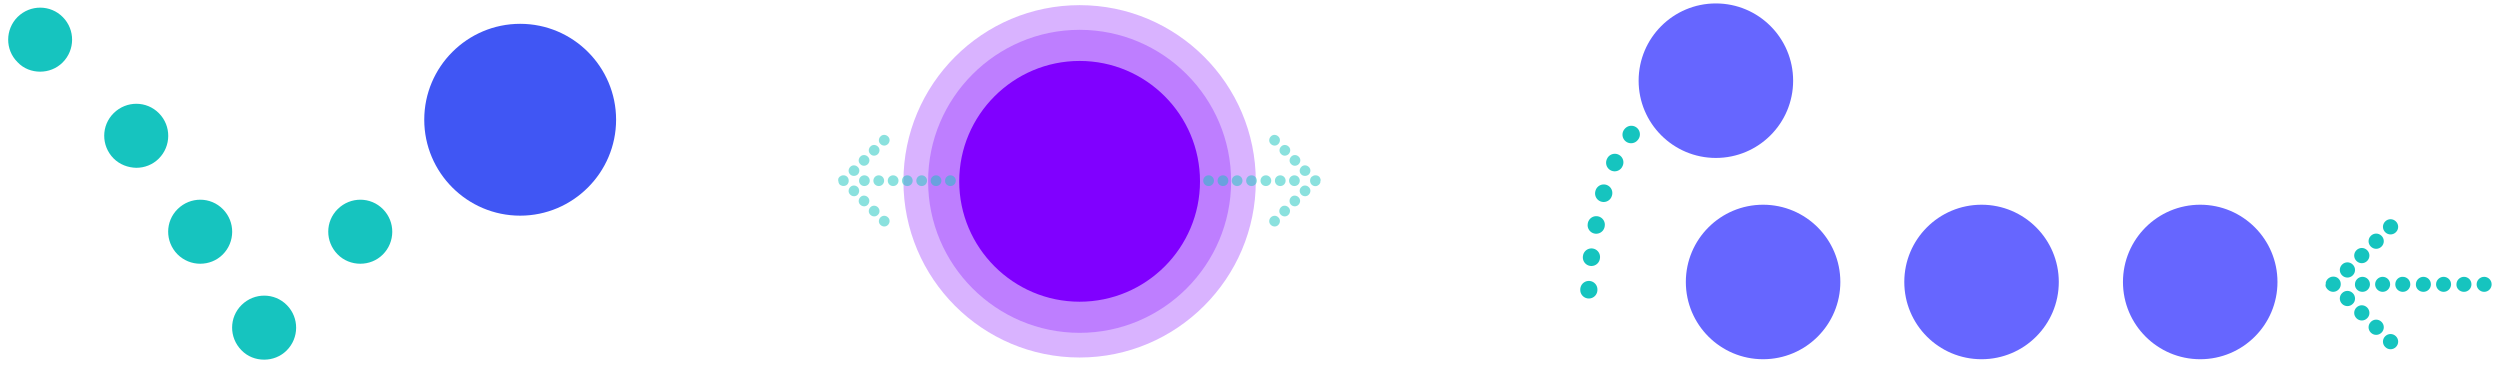 <?xml version="1.0" encoding="utf-8"?>
<!-- Generator: Adobe Illustrator 19.2.1, SVG Export Plug-In . SVG Version: 6.00 Build 0)  -->
<svg version="1.1" id="Layer_1" xmlns="http://www.w3.org/2000/svg" xmlns:xlink="http://www.w3.org/1999/xlink" x="0px" y="0px"
	 viewBox="0 0 1165 170" style="enable-background:new 0 0 1165 170;" xml:space="preserve">
<style type="text/css">
	.st0{opacity:0.3;fill:#8000FF;}
	.st1{fill:#4056F4;}
	.st2{fill:#16C4BF;}
	.st3{fill:#8000FF;}
	.st4{fill:#6666FF;}
	.st5{opacity:0.5;fill:#16C4BF;}
	.st6{fill:none;stroke:#16C4BF;stroke-width:8;stroke-linecap:round;stroke-miterlimit:10;stroke-dasharray:0.2,15;}
</style>
<path class="st0" d="M503.1,166.6c-45.3,0-82.1-36.8-82.1-82.1c0-45.3,36.8-82.1,82.1-82.1c45.3,0,82.1,36.8,82.1,82.1
	C585.2,129.8,548.3,166.6,503.1,166.6L503.1,166.6z"/>
<path class="st0" d="M503.1,155.1c-38.9,0-70.6-31.7-70.6-70.6c0-38.9,31.7-70.6,70.6-70.6c38.9,0,70.6,31.7,70.6,70.6
	C573.7,123.4,542,155.1,503.1,155.1L503.1,155.1z"/>
<path class="st1" d="M242.4,100.5c-24.7,0-44.7-20.1-44.7-44.7c0-24.7,20.1-44.7,44.7-44.7c24.7,0,44.7,20.1,44.7,44.7
	C287.1,80.4,267,100.5,242.4,100.5L242.4,100.5z"/>
<path class="st2" d="M157.3,118.5c-5.8-5.9-5.8-15.3,0.1-21.1c5.9-5.8,15.3-5.8,21.1,0.1c5.8,5.9,5.7,15.3-0.1,21.1
	c-2.9,2.9-6.7,4.3-10.5,4.3C164,122.9,160.1,121.4,157.3,118.5L157.3,118.5z"/>
<path class="st2" d="M112.5,163.2c-5.8-5.9-5.8-15.3,0.1-21.1c5.9-5.8,15.3-5.8,21.1,0.1c5.8,5.9,5.7,15.3-0.1,21.1
	c-2.9,2.9-6.7,4.3-10.5,4.3C119.2,167.6,115.4,166.2,112.5,163.2L112.5,163.2z"/>
<path class="st2" d="M52.9,73.8c-5.8-5.9-5.8-15.3,0.1-21.1c5.9-5.8,15.3-5.8,21.1,0.1c5.8,5.9,5.7,15.3-0.1,21.1
	c-2.9,2.9-6.7,4.3-10.5,4.3C59.6,78.1,55.8,76.7,52.9,73.8L52.9,73.8z"/>
<path class="st2" d="M82.7,118.5c-5.8-5.9-5.8-15.3,0.1-21.1c5.9-5.8,15.3-5.8,21.1,0.1c5.8,5.9,5.7,15.3-0.1,21.1
	c-2.9,2.9-6.7,4.3-10.5,4.3C89.4,122.9,85.6,121.4,82.7,118.5L82.7,118.5z"/>
<path class="st2" d="M8.2,29C2.3,23.2,2.4,13.7,8.2,7.9C14.1,2.1,23.5,2.1,29.3,8c5.8,5.9,5.7,15.3-0.1,21.1
	c-2.9,2.9-6.7,4.3-10.5,4.3C14.9,33.4,11,32,8.2,29L8.2,29z"/>
<path class="st3" d="M503.1,140.6c-30.9,0-56.1-25.2-56.1-56.1c0-30.9,25.2-56.1,56.1-56.1c31,0,56.1,25.2,56.1,56.1
	C559.2,115.5,534,140.6,503.1,140.6L503.1,140.6z"/>
<circle class="st4" cx="799.6" cy="37.6" r="36"/>
<circle class="st4" cx="821.6" cy="131.4" r="36"/>
<circle class="st4" cx="923.4" cy="131.4" r="36"/>
<circle class="st4" cx="1025.3" cy="131.4" r="36"/>
<path class="st2" d="M1148.2,136c2,0,3.5-1.6,3.5-3.5c0-2-1.6-3.5-3.5-3.5s-3.5,1.6-3.5,3.5C1144.6,134.4,1146.2,136,1148.2,136z
	 M1138.7,136c2,0,3.5-1.6,3.5-3.5c0-2-1.6-3.5-3.5-3.5s-3.5,1.6-3.5,3.5C1135.2,134.4,1136.8,136,1138.7,136z M1110.3,136
	c2,0,3.5-1.6,3.5-3.5c0-2-1.6-3.5-3.5-3.5s-3.5,1.6-3.5,3.5C1106.8,134.4,1108.4,136,1110.3,136z M1100.9,136c2,0,3.5-1.6,3.5-3.5
	c0-2-1.6-3.5-3.5-3.5s-3.5,1.6-3.5,3.5C1097.3,134.4,1098.9,136,1100.9,136z M1157.6,136c2,0,3.5-1.6,3.5-3.5c0-2-1.6-3.5-3.5-3.5
	s-3.5,1.6-3.5,3.5C1154.1,134.4,1155.7,136,1157.6,136z M1129.3,136c2,0,3.5-1.6,3.5-3.5c0-2-1.6-3.5-3.5-3.5s-3.5,1.6-3.5,3.5
	C1125.7,134.4,1127.3,136,1129.3,136z M1116.2,132.5c0,2,1.6,3.5,3.5,3.5c2,0,3.5-1.6,3.5-3.5c0-2-1.6-3.5-3.5-3.5
	C1117.8,128.9,1116.2,130.5,1116.2,132.5z M1096.4,128.3c1.4-1.4,1.4-3.6,0-5c-1.4-1.4-3.6-1.4-5,0c-1.4,1.4-1.4,3.6,0,5
	C1092.8,129.7,1095,129.7,1096.4,128.3z M1103.1,121.6c1.4-1.4,1.4-3.6,0-5c-1.4-1.4-3.6-1.4-5,0c-1.4,1.4-1.4,3.6,0,5
	C1099.5,123,1101.7,123,1103.1,121.6z M1109.8,114.9c1.4-1.4,1.4-3.6,0-5c-1.4-1.4-3.6-1.4-5,0c-1.4,1.4-1.4,3.6,0,5
	C1106.2,116.3,1108.4,116.3,1109.8,114.9z M1116.5,108.2c1.4-1.4,1.4-3.6,0-5c-1.4-1.4-3.6-1.4-5,0c-1.4,1.4-1.4,3.6,0,5
	C1112.9,109.6,1115.1,109.6,1116.5,108.2z M1083.7,132.7c0,0.1,0,0.3,0,0.4c0,0,0,0.1,0,0.1c0.1,0.4,0.2,0.8,0.5,1.1
	c0.1,0.2,0.3,0.4,0.5,0.6c0.2,0.2,0.4,0.3,0.6,0.5c1.4,0.9,3.2,0.8,4.5-0.5c0.7-0.7,1-1.6,1-2.5c0-0.9-0.3-1.8-1-2.5
	c-0.7-0.7-1.5-1-2.4-1c0,0-0.1,0-0.1,0c0,0-0.1,0-0.1,0c-0.9,0-1.7,0.4-2.4,1c-0.2,0.2-0.3,0.4-0.5,0.6c-0.2,0.4-0.4,0.7-0.5,1.1
	c0,0,0,0.1,0,0.1c0,0.1,0,0.3,0,0.4c0,0.1,0,0.2,0,0.3C1083.7,132.5,1083.7,132.6,1083.7,132.7z M1096.4,136.6c-1.4-1.4-3.6-1.4-5,0
	c-1.4,1.4-1.4,3.6,0,5c1.4,1.4,3.6,1.4,5,0C1097.8,140.3,1097.8,138,1096.4,136.6z M1103.1,143.3c-1.4-1.4-3.6-1.4-5,0
	c-1.4,1.4-1.4,3.6,0,5c1.4,1.4,3.6,1.4,5,0C1104.5,147,1104.5,144.7,1103.1,143.3z M1109.8,150c-1.4-1.4-3.6-1.4-5,0
	c-1.4,1.4-1.4,3.6,0,5c1.4,1.4,3.6,1.4,5,0C1111.2,153.6,1111.2,151.4,1109.8,150z M1111.5,156.7c-1.4,1.4-1.4,3.6,0,5
	c1.4,1.4,3.6,1.4,5,0c1.4-1.4,1.4-3.6,0-5C1115.1,155.3,1112.9,155.3,1111.5,156.7z"/>
<path class="st5" d="M436.2,86.7c1.4,0,2.5-1.1,2.5-2.5c0-1.4-1.1-2.5-2.5-2.5c-1.4,0-2.5,1.1-2.5,2.5
	C433.7,85.6,434.8,86.7,436.2,86.7z M429.5,86.7c1.4,0,2.5-1.1,2.5-2.5c0-1.4-1.1-2.5-2.5-2.5s-2.5,1.1-2.5,2.5
	C427,85.6,428.1,86.7,429.5,86.7z M409.5,86.7c1.4,0,2.5-1.1,2.5-2.5c0-1.4-1.1-2.5-2.5-2.5c-1.4,0-2.5,1.1-2.5,2.5
	C407,85.6,408.1,86.7,409.5,86.7z M402.8,86.7c1.4,0,2.5-1.1,2.5-2.5c0-1.4-1.1-2.5-2.5-2.5s-2.5,1.1-2.5,2.5
	C400.3,85.6,401.4,86.7,402.8,86.7z M442.9,86.7c1.4,0,2.5-1.1,2.5-2.5c0-1.4-1.1-2.5-2.5-2.5s-2.5,1.1-2.5,2.5
	C440.3,85.6,441.5,86.7,442.9,86.7z M422.8,86.7c1.4,0,2.5-1.1,2.5-2.5c0-1.4-1.1-2.5-2.5-2.5c-1.4,0-2.5,1.1-2.5,2.5
	C420.3,85.6,421.4,86.7,422.8,86.7z M413.7,84.2c0,1.4,1.1,2.5,2.5,2.5s2.5-1.1,2.5-2.5c0-1.4-1.1-2.5-2.5-2.5
	S413.7,82.8,413.7,84.2z M399.7,81.3c1-1,1-2.6,0-3.5c-1-1-2.6-1-3.5,0c-1,1-1,2.6,0,3.5C397.1,82.2,398.7,82.2,399.7,81.3z
	 M404.4,76.5c1-1,1-2.6,0-3.5c-1-1-2.6-1-3.5,0c-1,1-1,2.6,0,3.5C401.8,77.5,403.4,77.5,404.4,76.5z M409.1,71.8c1-1,1-2.6,0-3.5
	c-1-1-2.6-1-3.5,0c-1,1-1,2.6,0,3.5C406.5,72.8,408.1,72.8,409.1,71.8z M413.8,67.1c1-1,1-2.6,0-3.5c-1-1-2.6-1-3.5,0
	c-1,1-1,2.6,0,3.5C411.3,68.1,412.8,68.1,413.8,67.1z M390.7,84.4c0,0.1,0,0.2,0,0.3c0,0,0,0.1,0,0.1c0.1,0.3,0.2,0.6,0.3,0.8
	c0.1,0.1,0.2,0.3,0.3,0.4c0.1,0.1,0.3,0.2,0.4,0.3c1,0.6,2.3,0.5,3.1-0.3c0.5-0.5,0.7-1.1,0.7-1.8c0-0.6-0.2-1.3-0.7-1.8
	c-0.5-0.5-1.1-0.7-1.7-0.7c0,0-0.1,0-0.1,0c0,0-0.1,0-0.1,0c-0.6,0-1.2,0.3-1.7,0.7c-0.1,0.1-0.2,0.3-0.3,0.4
	c-0.2,0.3-0.3,0.5-0.3,0.8c0,0,0,0.1,0,0.1c0,0.1,0,0.2,0,0.3c0,0.1,0,0.1,0,0.2C390.7,84.3,390.7,84.3,390.7,84.4z M399.7,87.2
	c-1-1-2.6-1-3.5,0c-1,1-1,2.6,0,3.5c1,1,2.6,1,3.5,0C400.6,89.7,400.6,88.1,399.7,87.2z M404.4,91.9c-1-1-2.6-1-3.5,0
	c-1,1-1,2.6,0,3.5c1,1,2.6,1,3.5,0S405.4,92.9,404.4,91.9z M409.1,96.6c-1-1-2.6-1-3.5,0c-1,1-1,2.6,0,3.5c1,1,2.6,1,3.5,0
	C410.1,99.2,410.1,97.6,409.1,96.6z M410.3,101.3c-1,1-1,2.6,0,3.5c1,1,2.6,1,3.5,0c1-1,1-2.6,0-3.5
	C412.8,100.3,411.3,100.3,410.3,101.3z"/>
<path class="st5" d="M572.4,84.2c0-1.4-1.1-2.5-2.5-2.5s-2.5,1.1-2.5,2.5c0,1.4,1.1,2.5,2.5,2.5S572.4,85.6,572.4,84.2z M579,84.2
	c0-1.4-1.1-2.5-2.5-2.5c-1.4,0-2.5,1.1-2.5,2.5c0,1.4,1.1,2.5,2.5,2.5C577.9,86.7,579,85.6,579,84.2z M599.1,84.2
	c0-1.4-1.1-2.5-2.5-2.5s-2.5,1.1-2.5,2.5c0,1.4,1.1,2.5,2.5,2.5S599.1,85.6,599.1,84.2z M605.7,84.2c0-1.4-1.1-2.5-2.5-2.5
	s-2.5,1.1-2.5,2.5c0,1.4,1.1,2.5,2.5,2.5S605.7,85.6,605.7,84.2z M565.7,84.2c0-1.4-1.1-2.5-2.5-2.5s-2.5,1.1-2.5,2.5
	c0,1.4,1.1,2.5,2.5,2.5S565.7,85.6,565.7,84.2z M585.7,84.2c0-1.4-1.1-2.5-2.5-2.5s-2.5,1.1-2.5,2.5c0,1.4,1.1,2.5,2.5,2.5
	S585.7,85.6,585.7,84.2z M589.9,81.7c-1.4,0-2.5,1.1-2.5,2.5c0,1.4,1.1,2.5,2.5,2.5s2.5-1.1,2.5-2.5
	C592.4,82.8,591.3,81.7,589.9,81.7z M609.9,81.3c1-1,1-2.6,0-3.5c-1-1-2.6-1-3.5,0c-1,1-1,2.6,0,3.5
	C607.3,82.2,608.9,82.2,609.9,81.3z M605.2,76.5c1-1,1-2.6,0-3.5c-1-1-2.6-1-3.5,0c-1,1-1,2.6,0,3.5
	C602.6,77.5,604.2,77.5,605.2,76.5z M600.5,71.8c1-1,1-2.6,0-3.5c-1-1-2.6-1-3.5,0c-1,1-1,2.6,0,3.5
	C597.9,72.8,599.5,72.8,600.5,71.8z M595.7,67.1c1-1,1-2.6,0-3.5c-1-1-2.6-1-3.5,0c-1,1-1,2.6,0,3.5
	C593.2,68.1,594.8,68.1,595.7,67.1z M615.4,84.2c0-0.1,0-0.1,0-0.2c0-0.1,0-0.2,0-0.3c0,0,0-0.1,0-0.1c-0.1-0.3-0.2-0.6-0.3-0.8
	c-0.1-0.1-0.2-0.3-0.3-0.4c-0.5-0.5-1.1-0.7-1.7-0.7c0,0-0.1,0-0.1,0c0,0-0.1,0-0.1,0c-0.6,0-1.2,0.3-1.7,0.7
	c-0.5,0.5-0.7,1.1-0.7,1.8c0,0.6,0.2,1.3,0.7,1.8c0.9,0.9,2.2,1,3.1,0.3c0.1-0.1,0.3-0.2,0.4-0.3c0.1-0.1,0.2-0.3,0.3-0.4
	c0.2-0.3,0.3-0.5,0.3-0.8c0,0,0-0.1,0-0.1c0-0.1,0-0.2,0-0.3C615.3,84.3,615.4,84.3,615.4,84.2z M606.4,90.7c1,1,2.6,1,3.5,0
	c1-1,1-2.6,0-3.5c-1-1-2.6-1-3.5,0C605.4,88.1,605.4,89.7,606.4,90.7z M601.6,95.4c1,1,2.6,1,3.5,0c1-1,1-2.6,0-3.5
	c-1-1-2.6-1-3.5,0C600.7,92.9,600.7,94.4,601.6,95.4z M596.9,100.1c1,1,2.6,1,3.5,0c1-1,1-2.6,0-3.5c-1-1-2.6-1-3.5,0
	C595.9,97.6,595.9,99.2,596.9,100.1z M592.2,101.3c-1,1-1,2.6,0,3.5c1,1,2.6,1,3.5,0c1-1,1-2.6,0-3.5
	C594.8,100.3,593.2,100.3,592.2,101.3z"/>
<path class="st6" d="M760.2,62.6c0,0-18,19-20,77"/>
</svg>
